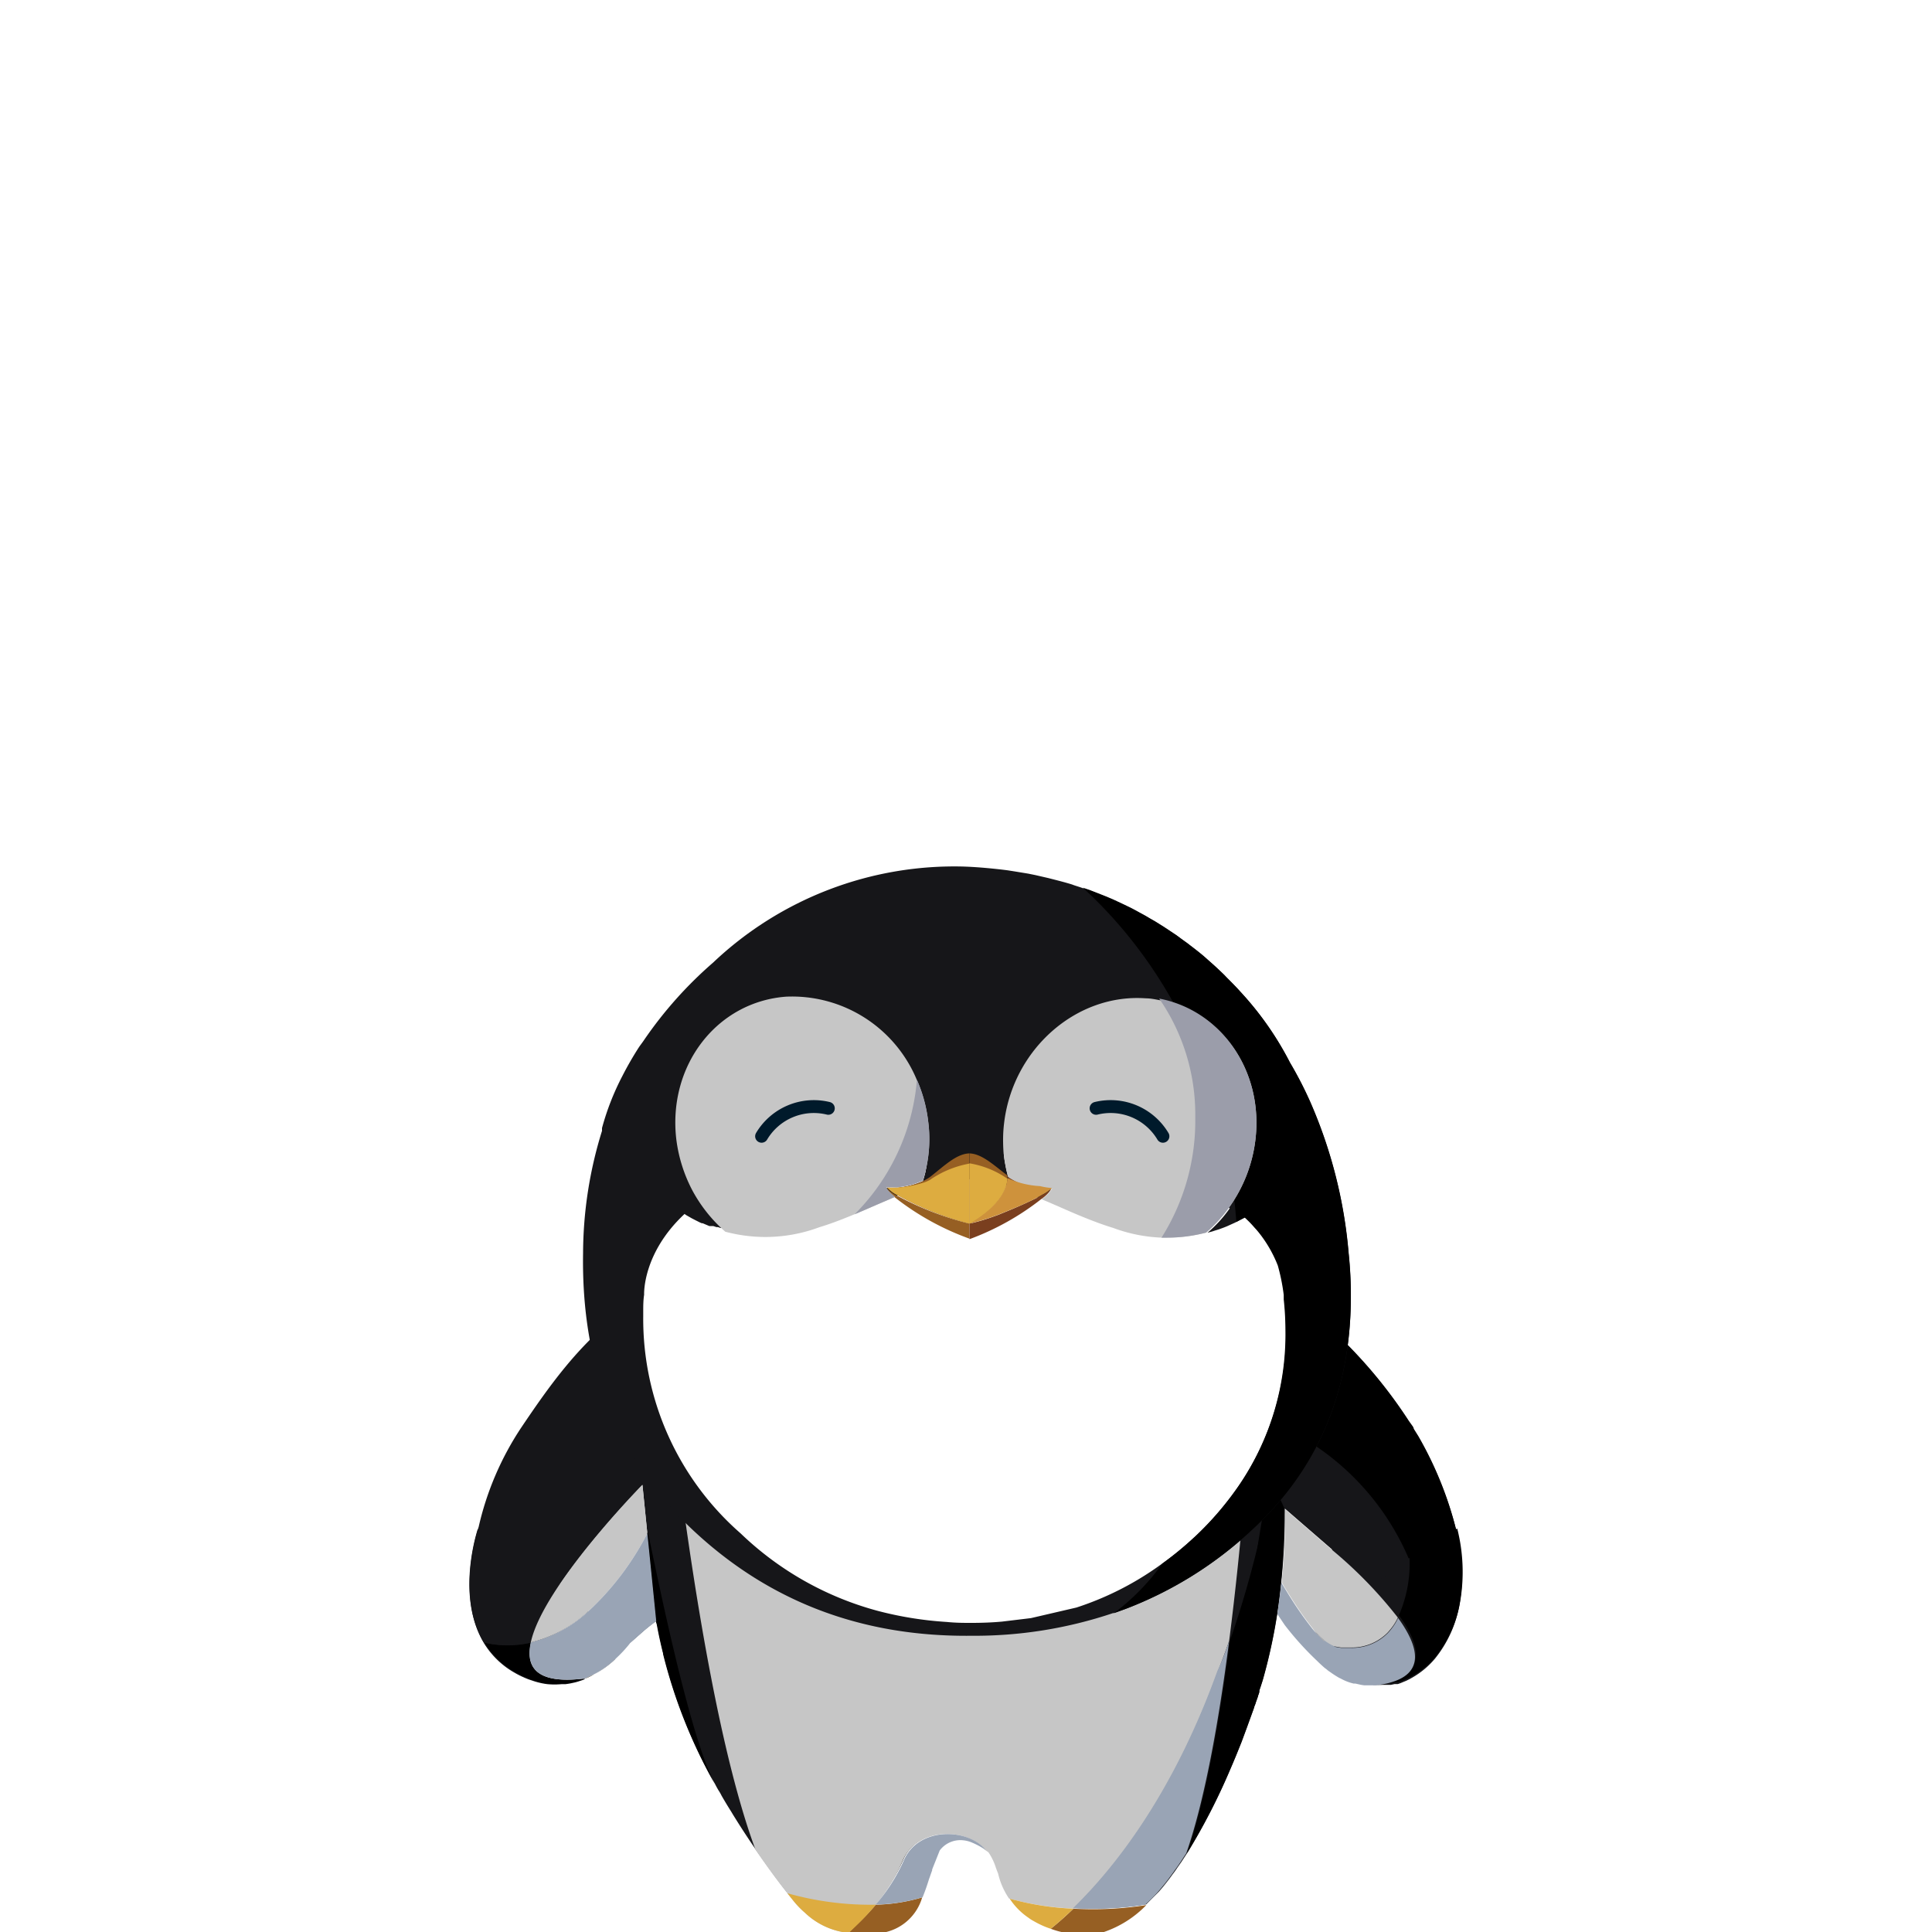 <svg id="Camada_1" data-name="Camada 1" xmlns="http://www.w3.org/2000/svg" viewBox="0 0 150 150"><defs><style>.cls-1{fill:#161619;}.cls-2{fill:#c6c6c6;}.cls-3{fill:#0f0d0d;}.cls-4{fill:#965f23;}.cls-5{fill:#ddac40;}.cls-6{fill:#99a4b5;}.cls-7{fill:#846431;}.cls-8{fill:#aaacaf;}.cls-9{fill:#7a3f1f;}.cls-10{fill:#9b9daa;}.cls-11{fill:#ce923c;}.cls-12{fill:none;stroke:#001a2b;stroke-linecap:round;stroke-miterlimit:10;fill-rule:evenodd;}</style></defs><path class="cls-1" d="M113.08,118.89a28.25,28.25,0,0,0-3-7.39l-.35-.56a.61.61,0,0,0-.07-.18l-.33-.46-.05-.08h0a37.09,37.09,0,0,0-7.56-8.42,32.8,32.8,0,0,1-2.46,8.87,30.17,30.17,0,0,1-2.62,4.86,24.27,24.27,0,0,1-5.23,5.64c-.3.24-.62.47-.94.69-.5.36-1,.69-1.58,1a21.38,21.38,0,0,1-1.91,1,26.48,26.48,0,0,1-11.24,2.2l-1,0h0a29.28,29.28,0,0,1-13.45-3.52l-.19-.11-.8-.48c-.43-.26-.83-.54-1.23-.83a24.83,24.83,0,0,1-6.33-6.64A30.25,30.25,0,0,1,48.1,102c-3.24,2.48-5.48,5.64-7.64,8.85a23.23,23.23,0,0,0-3.3,7.71,1.26,1.26,0,0,0-.06.21c-.32,1-1.5,5.53.48,8.81a6.54,6.54,0,0,0,2.39,2.3,6,6,0,0,0,.67.34,4.79,4.79,0,0,0,.65.25,5.73,5.73,0,0,0,1.21.29,6,6,0,0,0,1.11,0l.3,0,.33-.05.33-.07a3.79,3.79,0,0,0,.48-.14,2.74,2.74,0,0,0,.4-.15c-3.71.48-4.68-.8-4.24-2.79.94-4.39,8.67-12.25,8.67-12.25l.38,3.78.69,6.82a2,2,0,0,1,.09.3c.11.61.24,1.21.38,1.8,0,.15.06.29.1.45a40.24,40.24,0,0,0,4,10.06c.09.18.18.34.27.49h0a3.37,3.37,0,0,1,.23.4c.25.44.52.88.79,1.31h0s0,0,0,0l0,0,.07.12c.24.39.89,1.44,1.77,2.72.71,1,1.57,2.24,2.47,3.37a23.68,23.68,0,0,0,6.83.89,13.47,13.47,0,0,0,2.16-3.38c1.12-2.68,5-2.6,6.41-.86l.26.18a4.49,4.49,0,0,1,.56,1.14c.06.17.12.34.19.5a5.77,5.77,0,0,0,.85,1.95,21.72,21.72,0,0,0,5,.78,26.63,26.63,0,0,0,5.61-.28q.49-.48,1-1c.16-.18.32-.37.47-.56s.21-.27.32-.41l.27-.37c.11-.14.21-.28.31-.43s.23-.33.35-.5l.47-.72h0a49.09,49.09,0,0,0,3.37-6.56c.31-.71.59-1.41.85-2.06l.37-1,.32-.88.29-.8c0-.14.09-.27.13-.39l.16-.45c0-.13.08-.25.11-.36a.76.76,0,0,0,0-.11c.06-.18.12-.34.16-.48s.07-.19.17-.56a.11.11,0,0,0,0,0,0,0,0,0,0,0,0,42.7,42.7,0,0,0,1.37-7.42,49.23,49.23,0,0,0,.27-5.67l3.66,3.17,0,0v4.53l-.64,2.43a4.41,4.41,0,0,1-.86-.82c.25.33.53.66.81,1h0l-.21.8,0,.09-.1.23h0l0,0h0a7.58,7.58,0,0,1,.45-1h0l.09-.16c.06-.12.14-.25.22-.38.15.26.31.51.47.75a10.51,10.51,0,0,0,1.79,2,8.67,8.67,0,0,0,1.33,1l.06,0a3.32,3.32,0,0,0,.46,0l.33,0h0l.1,0h.06l.1,0H108l.28-.06.12,0,.13,0,.2-.07.46-.19.26-.13h0l.23-.13a6.71,6.71,0,0,0,1.72-1.47,26.39,26.39,0,0,0-2.06-7.59A35.93,35.93,0,0,1,113.08,118.89Z"/><path class="cls-2" d="M96.67,115.53c-.32,3.83-.73,7.92-1.24,11.87h0c-.27.79-.57,1.59-.88,2.37-3.53,9.8-8.2,15.5-11.21,18.41a21.72,21.72,0,0,1-5-.78,5.77,5.77,0,0,1-.85-1.95c-.07-.16-.13-.33-.19-.5a4.49,4.49,0,0,0-.56-1.14l-.26-.18c-1.37-1.74-5.29-1.82-6.41.86A13.47,13.47,0,0,1,68,147.88a19,19,0,0,1-1.54,1.65l-.49.47H65.4a5.75,5.75,0,0,1-2.91-1.5,7,7,0,0,1-.88-.91l-.48-.6c-.9-1.13-1.76-2.33-2.47-3.37C56,136.46,54,124.29,52.72,114.45a24.83,24.83,0,0,0,6.33,6.64c.4.29.8.57,1.23.83l.8.48.19.11A29.28,29.28,0,0,0,74.72,126h0l1,0A26.48,26.48,0,0,0,87,123.85a21.38,21.38,0,0,0,1.91-1c.55-.32,1.08-.65,1.58-1,.32-.22.64-.45.94-.69A24.27,24.27,0,0,0,96.67,115.53Z"/><path class="cls-3" d="M65.38,149.83h0s0,0,0,0l.14,0h0Z"/><path class="cls-3" d="M65.38,149.83h0s0,0,0,0l.14,0h0Z"/><path class="cls-4" d="M71.6,147.31A3.88,3.88,0,0,1,68.81,150H65.93l.49-.47A19,19,0,0,0,68,147.88,13.41,13.41,0,0,0,71.6,147.31Z"/><path class="cls-4" d="M89,147.91A8.31,8.31,0,0,1,85.71,150h-3.3a6.71,6.71,0,0,1-.83-.25c.48-.39,1.08-.9,1.76-1.56A26.63,26.63,0,0,0,89,147.91Z"/><path class="cls-5" d="M83.34,148.19c-.68.66-1.28,1.17-1.76,1.56a6.4,6.4,0,0,1-.84-.34c-.17-.08-.33-.17-.49-.26a3,3,0,0,1-.42-.27,5.27,5.27,0,0,1-1.44-1.47A21.72,21.72,0,0,0,83.34,148.19Z"/><path class="cls-3" d="M48.16,101.9l-.06,0h.08Z"/><path d="M45.45,130.31a2.74,2.74,0,0,1-.4.15,3.79,3.79,0,0,1-.48.14l-.33.07-.33.05-.3,0a6,6,0,0,1-1.11,0,5.73,5.73,0,0,1-1.21-.29,8.46,8.46,0,0,1-1.28-.59,6.54,6.54,0,0,1-2.39-2.3,8,8,0,0,0,3.59,0C40.77,129.51,41.74,130.79,45.45,130.31Z"/><path d="M45.45,130.31l.67-.32a4.8,4.8,0,0,1-.6.3Z"/><path d="M47.78,128.8A7.5,7.5,0,0,1,46.12,130a8.18,8.18,0,0,0,1.65-1.21S47.78,128.79,47.78,128.8Z"/><path class="cls-1" d="M40,129.83a8.46,8.46,0,0,0,1.28.59,6.32,6.32,0,0,1-1.32-.59,6.54,6.54,0,0,1-2.39-2.3c-2-3.28-.8-7.79-.48-8.81a27.87,27.87,0,0,1,8.57,6.39c-3.16,2.79-6.1,2.86-8.05,2.42A6.54,6.54,0,0,0,40,129.83Z"/><path class="cls-1" d="M113.11,118.87l0,0a35.93,35.93,0,0,0-3.71,2.14c-.68.45-1.3.9-1.86,1.34a20,20,0,0,0-3.58,3.59,10.58,10.58,0,0,0-.76,1.11l-.31.52c-.15.29-.27.55-.36.77l-.09.21a.38.38,0,0,1,.2.18c0,.07,0,.08.1.12l.2.1a1.92,1.92,0,0,1,.5.34c.11.12.17.29.29.37a1.91,1.91,0,0,0,.52.19,6.36,6.36,0,0,1,1.29.53,2.13,2.13,0,0,0,.5.25,5.76,5.76,0,0,1,.59.18l.07,0h.2a3.32,3.32,0,0,0,.46,0l.33,0h0l.1,0h.06l.1,0H108l.28-.06.12,0,.13,0,.2-.07.46-.19.26-.13h0l.23-.13a6.53,6.53,0,0,0,1.72-1.44h0a9.14,9.14,0,0,0,1.92-4.26A13.68,13.68,0,0,0,113.11,118.87Z"/><path d="M113.36,124.38a9.14,9.14,0,0,1-1.92,4.26h0a6.53,6.53,0,0,1-1.72,1.44l-.23.13h0l-.26.13-.46.19-.2.07-.13,0-.12,0-.28.06H108l-.1,0h-.06l-.1,0h0l-.33,0a3.32,3.32,0,0,1-.46,0h-.34c4.23-.38,3.86-2.7,2-5.25a10.06,10.06,0,0,0,.82-4.59,35.93,35.93,0,0,1,3.71-2.14l0,0A13.68,13.68,0,0,1,113.36,124.38Z"/><path d="M110.12,111.5l-.35-.56a.61.61,0,0,0-.07-.18l-.33-.46-.05-.08h0a37.09,37.09,0,0,0-7.56-8.42,32.8,32.8,0,0,1-2.46,8.87A20,20,0,0,1,109.37,121a35.93,35.93,0,0,1,3.71-2.14A28.25,28.25,0,0,0,110.12,111.5Z"/><path d="M99.46,122.81a42.7,42.7,0,0,1-1.37,7.42,0,0,0,0,1,0,0,.11.11,0,0,1,0,0c-.1.37-.17.56-.17.56s-.1.3-.16.48a.76.76,0,0,1,0,.11c0,.11-.07.23-.11.36l-.16.45c0,.12-.09.25-.13.39l-.29.8-.32.88-.37,1c-.26.65-.54,1.35-.85,2.06a49.09,49.09,0,0,1-3.37,6.56c1.42-4.07,2.51-10.1,3.33-16.48h0a80.05,80.05,0,0,0,2.31-8A34.79,34.79,0,0,0,99.46,122.81Z"/><path d="M50.94,125.85s0,0,0,0a14.62,14.62,0,0,0-1.18.95l-.85.75a10,10,0,0,1-1.14,1.23s0,0,0,0a9.77,9.77,0,0,0,1.57-1.84l.43-.38,1.07-.94Z"/><path d="M55.48,138.48a40.24,40.24,0,0,1-4-10.06c0-.16-.07-.3-.1-.45-.14-.59-.27-1.19-.38-1.8a2,2,0,0,0-.09-.3l-.69-6.82.08-.14s0,.19.1.53C51,122.15,53.43,134.46,55.48,138.48Z"/><path class="cls-6" d="M95.43,127.41c-.82,6.38-1.91,12.41-3.33,16.48h0l-.47.72c-.12.17-.23.34-.35.5s-.2.29-.31.43l-.27.37c-.11.14-.21.28-.32.41s-.31.38-.47.56q-.47.54-1,1a26.63,26.63,0,0,1-5.61.28c3-2.91,7.68-8.61,11.21-18.41C94.86,129,95.16,128.2,95.43,127.41Z"/><path class="cls-6" d="M76.53,143.64a5.71,5.71,0,0,0-1.08-.59,2.28,2.28,0,0,0-.67-.17,2,2,0,0,0-1.82.79h0l-.59,1.48a.19.19,0,0,1,0,.07c-.08.21-.15.43-.24.67-.14.45-.3.93-.5,1.41a13.41,13.41,0,0,1-3.64.57,13.47,13.47,0,0,0,2.16-3.38C71.24,141.82,75.16,141.9,76.53,143.64Z"/><path class="cls-2" d="M50.26,119.05a21.93,21.93,0,0,1-4.59,6.06,10.08,10.08,0,0,1-4.46,2.41c.94-4.39,8.67-12.25,8.67-12.25Z"/><path class="cls-7" d="M45.45,130.31l.67-.32a4.8,4.8,0,0,1-.6.3Z"/><path class="cls-6" d="M50.26,119.05a21.93,21.93,0,0,1-4.59,6.06,10.08,10.08,0,0,1-4.46,2.41c-.44,2,.53,3.27,4.24,2.79l.67-.32a7.5,7.5,0,0,0,1.66-1.19,10,10,0,0,0,1.14-1.23l.85-.75a14.62,14.62,0,0,1,1.18-.95Z"/><path class="cls-2" d="M103.44,120.35l0,0-3.66-3.17a49.23,49.23,0,0,1-.27,5.67c.19.32.39.66.61,1a27,27,0,0,0,1.87,2.67c.25.33.53.66.81,1h0l.11.12h0l0,0a5,5,0,0,0,.78.2l.42.07.25,0h0l.46,0a3.88,3.88,0,0,0,2.92-1.16,5.6,5.6,0,0,0,.42-.52,4.31,4.31,0,0,0,.37-.64A34,34,0,0,0,103.44,120.35Z"/><path class="cls-6" d="M108.55,125.62a4.54,4.54,0,0,1-.79,1.16,3.88,3.88,0,0,1-2.92,1.16l-.46,0h0l-.25,0-.42-.07a4.76,4.76,0,0,1-.69-.37l-.2-.14a4.41,4.41,0,0,1-.86-.82,27,27,0,0,1-1.87-2.67c-.22-.35-.42-.69-.61-1-.09.88-.2,1.69-.31,2.44a.18.18,0,0,0,0,0l.57.85s0,0,0,0a23.65,23.65,0,0,0,2.54,2.81l.06.06c.09.09.27.26.51.47a2,2,0,0,1,.24.19l.23.16c.18.13.37.25.57.37a1.24,1.24,0,0,0,.2.1,3.79,3.79,0,0,0,1,.39l.06,0h.07l.27.06a3.73,3.73,0,0,0,.44.08l.25,0,.35,0,.28,0C110.74,130.38,110.35,128.11,108.55,125.62Z"/><path class="cls-8" d="M102.8,127.31l0,.15c-.28-.31-.56-.64-.81-1A4.41,4.41,0,0,0,102.8,127.31Z"/><path class="cls-5" d="M68,147.88a19,19,0,0,1-1.54,1.65l-.49.47H65.4a5.75,5.75,0,0,1-2.91-1.5,7,7,0,0,1-.88-.91l-.48-.6A23.68,23.68,0,0,0,68,147.88Z"/><path d="M97.39,121.7l.35-2.26.78-4.73s.79,1.42,1.21,2.43c0,0-.07,4-.27,5.67s-1,.9-1,.9L97.39,122Z"/><path class="cls-1" d="M104.7,97.3a37,37,0,0,0-3-11.78,29.79,29.79,0,0,0-1.55-3A24.57,24.57,0,0,0,96.3,77h0c-.33-.37-.7-.74-1.08-1.12l-.14-.15c-.4-.39-.82-.78-1.27-1.17,0,0,0,0,0,0h0c-.44-.38-.91-.77-1.4-1.14l-.11-.09-.58-.42-.35-.26-.57-.38-.44-.29-.56-.35c-.19-.12-.39-.24-.6-.35s-.49-.29-.75-.42-.51-.28-.78-.41l-.5-.24-.73-.34-.52-.22-.81-.32-.49-.19-.51-.17c-.24-.09-.48-.16-.72-.24l-.16-.06c-.45-.14-.91-.26-1.38-.38l-.47-.12-1-.23-.54-.11-1.1-.18-.51-.08c-.54-.07-1.1-.13-1.66-.18s-1.13-.09-1.71-.11a27.22,27.22,0,0,0-19.5,7.46,31.43,31.43,0,0,0-5.35,6c-.12.18-.26.36-.38.53v0a25.78,25.78,0,0,0-1.33,2.31,20.08,20.08,0,0,0-1.56,4c0,.08,0,.15,0,.22a32.21,32.21,0,0,0-1.47,9.48q-.23,13.38,8.64,21.62T75.42,127a33.69,33.69,0,0,0,11-1.76l.07,0,.86-.31a30,30,0,0,0,9.76-6.06q7.77-7.08,7.77-18.24A31.52,31.52,0,0,0,104.7,97.3Zm-8.43,17.91a24.25,24.25,0,0,1-3.5,4.1l-.09.08a25.23,25.23,0,0,1-2.44,2,23.56,23.56,0,0,1-6.67,3.42l-3.53.82-2.24.27c-.77.07-1.56.1-2.37.1-.64,0-1.28,0-1.9-.07a27.9,27.9,0,0,1-5.41-.87,24.52,24.52,0,0,1-10.61-6,22.12,22.12,0,0,1-7.57-16.83v-.33c0-.48,0-.93.07-1.38,0,0-.16-3.19,3.14-6.27a1.28,1.28,0,0,0,.21.14l.21.12.14.08,0,0,0,0,.31.16.32.16.14.06.07,0h0l.52.22.13,0h0l.07,0,.11,0,.24.08.12,0,.2.07.09,0,.08,0,.09,0a9.05,9.05,0,0,1-.83-.81c-.17-.18-.33-.36-.48-.55a10.33,10.33,0,0,1-.74-1,17.49,17.49,0,0,1,3-1.76c.49-.23,1-.45,1.56-.65h0a37.75,37.75,0,0,1,10.61-2.12c.51,0,1-.07,1.58-.09l1.11,0c0,.14,0,.28,0,.42s0,.2,0,.3A9.11,9.11,0,0,1,71.85,91c-.06.24-.12.48-.2.71a6.45,6.45,0,0,1-2,.52h-.1l-.36,0h-.38a.27.27,0,0,0,0,.13,1,1,0,0,0,.14.17,2.08,2.08,0,0,0,.21.21,2.4,2.4,0,0,0,.23.21l0,0,.25-.11,1.17-.46.38-.14.13,0a13.46,13.46,0,0,1,2-.54,8.15,8.15,0,0,1,1.36-.14h.61a7,7,0,0,1,1.28.13l.43.09.48.12c.32.09.65.19,1,.31l.21.07.1,0,.27.09.53.21.92.38.27.11.31-.26.25-.22a.94.94,0,0,1,.1-.1,1,1,0,0,0,.16-.25s0,0,0,0H81.5s0,0-.07,0h-.16l-.44,0h0a5.39,5.39,0,0,1-2.44-.81l-.13-.09a2.27,2.27,0,0,1-.06-.25c-.06-.21-.1-.42-.14-.64a8.29,8.29,0,0,1-.13-.87c0-.15,0-.29,0-.44s0-.25,0-.38l1.12,0h0l1.5.12a37,37,0,0,1,11,2.41l.49.21h0c.35.15.68.31,1,.47,0,.14.06.25.06.25s.76.87.81.91,1,.45,1.57.68a10.08,10.08,0,0,1-1.73,1.9l.37-.1.21-.07.29-.09c.23-.08.45-.16.66-.25h0l.62-.28.13-.07.17-.09.48-.25.19.18a7.08,7.08,0,0,1,.54.57l.21.23a9.79,9.79,0,0,1,1.63,2.75s0,0,0,0a15.46,15.46,0,0,1,.46,2.29c0,.12,0,.23,0,.35a22.68,22.68,0,0,1,.13,2.39A20.84,20.84,0,0,1,96.27,115.21Z"/><path d="M104.88,100.63q0,11.16-7.77,18.24a30,30,0,0,1-9.76,6.06l-.86.31a17.38,17.38,0,0,0,3.75-3.84,25.23,25.23,0,0,0,2.44-2l.09-.08a24.25,24.25,0,0,0,3.5-4.1,20.84,20.84,0,0,0,3.53-11.93,22.68,22.68,0,0,0-.13-2.39c0-.12,0-.23,0-.35a15.46,15.46,0,0,0-.46-2.29s0,0,0,0a9.79,9.79,0,0,0-1.63-2.75l-.21-.23a7.08,7.08,0,0,0-.54-.57l-.19-.18-.48.25-.17.09C95,81.38,88.8,73.25,84.07,68.92l.51.17.49.19.81.32.52.22.73.34.5.24c.27.13.53.27.78.41s.51.27.75.42.41.23.6.35l.56.35.44.29.57.38.35.26.58.42.11.09c.49.37,1,.76,1.4,1.14h0s0,0,0,0c.45.39.87.78,1.27,1.17l.14.15c.38.38.75.75,1.08,1.12h0a24.57,24.57,0,0,1,3.9,5.55,29.79,29.79,0,0,1,1.55,3,37,37,0,0,1,3,11.78A31.52,31.52,0,0,1,104.88,100.63Z"/><path class="cls-4" d="M75.27,95h0v1.17A20.75,20.75,0,0,1,69.52,93c-.39-.34-.65-.6-.66-.75h0a2.57,2.57,0,0,0,.9.64A23.67,23.67,0,0,0,75.27,95Z"/><path class="cls-4" d="M75.26,89.55V95a23.78,23.78,0,0,1-5.49-2.16,2.57,2.57,0,0,1-.9-.64,5.5,5.5,0,0,0,.73,0h.1a6.45,6.45,0,0,0,2-.52,4.27,4.27,0,0,0,.51-.3C73.33,90.5,74.26,89.58,75.26,89.55Z"/><path class="cls-9" d="M80.8,92.17a7,7,0,0,1-2.42-.57l0,0-.12-.06a.7.7,0,0,0,0-.25h0l.13.09A5.39,5.39,0,0,0,80.8,92.17Z"/><path class="cls-4" d="M78.21,91.26a.7.7,0,0,1,0,.25c-.07,2-2.94,3.53-2.94,3.53V89.55C76.22,89.58,77.11,90.42,78.21,91.26Z"/><path class="cls-5" d="M75.27,90.32V95h0a23.78,23.78,0,0,1-5.49-2.16,2.57,2.57,0,0,1-.9-.64h0s.3,0,.73,0h.1a8.53,8.53,0,0,0,1.89-.35,3,3,0,0,0,.58-.23,7.86,7.86,0,0,1,3.09-1.28Z"/><path class="cls-5" d="M78.21,91.51c-.07,2-2.94,3.53-2.94,3.53V90.32A7.23,7.23,0,0,1,78.21,91.51Z"/><path class="cls-5" d="M81.68,92.22h0s-.35,0-.84,0C81.33,92.22,81.68,92.22,81.68,92.22Z"/><path class="cls-2" d="M97.47,88.49a11.29,11.29,0,0,1-3.83,7.21,12,12,0,0,1-3,.39h-.46a12.08,12.08,0,0,1-3.74-.75c-.72-.22-1.45-.49-2.17-.78-1.16-.46-2.3-1-3.4-1.45a2.82,2.82,0,0,0,.82-.83s0,0,0,0h0s-.35,0-.85,0h0a5.39,5.39,0,0,1-2.44-.81l-.13-.09a10.84,10.84,0,0,1-.31-4.2c.69-5.74,5.62-10.06,11-9.67.35,0,.69.07,1,.13C94.8,78.44,98.11,83.13,97.47,88.49Z"/><path class="cls-2" d="M71.65,91.66a6.45,6.45,0,0,1-2,.52h-.1c-.43,0-.73,0-.73,0h0c0,.15.27.41.66.75l-1.35.58-.92.4h0l-.7.3-.15.06-.57.23c-.71.29-1.44.56-2.17.78a12.07,12.07,0,0,1-4.19.76,12.24,12.24,0,0,1-3.12-.41,11.48,11.48,0,0,1-2.53-3.16,11.6,11.6,0,0,1-1.27-4c-.68-5.73,3.13-10.69,8.53-11.09a10.49,10.49,0,0,1,10.15,6.48,11.23,11.23,0,0,1,.87,3.19A10.59,10.59,0,0,1,71.65,91.66Z"/><path class="cls-10" d="M97.47,88.49a11.29,11.29,0,0,1-3.83,7.21,12,12,0,0,1-3,.39h-.46a17,17,0,0,0,2.62-9.35A15.84,15.84,0,0,0,90,77.53C94.8,78.44,98.11,83.13,97.47,88.49Z"/><path class="cls-10" d="M71.65,91.66a6.45,6.45,0,0,1-2,.52h-.1c-.43,0-.73,0-.73,0h0c0,.15.27.41.66.75l-1.35.58-.92.4h0l-.7.3-.15.06a16.7,16.7,0,0,0,4.83-10.44,11.23,11.23,0,0,1,.87,3.19A10.59,10.59,0,0,1,71.65,91.66Z"/><path class="cls-9" d="M81.66,92.27a2.82,2.82,0,0,1-.82.83,20.5,20.5,0,0,1-5.57,3.11h0V95a2.61,2.61,0,0,0,.27-.06,15.25,15.25,0,0,0,1.61-.49l.36-.13.73-.3.36-.15c.73-.31,1.43-.63,2-.92h0l.35-.2A2.66,2.66,0,0,0,81.66,92.27Z"/><path class="cls-11" d="M81.67,92.23s0,0,0,0a2.66,2.66,0,0,1-.72.51l-.35.2h0c-.54.29-1.24.61-2,.92l-.36.15-.73.3-.36.13a15.25,15.25,0,0,1-1.61.49,2.61,2.61,0,0,1-.27.06s2.87-1.48,2.94-3.53l.12.06,0,0a7,7,0,0,0,2.42.57h0C81.32,92.23,81.67,92.23,81.67,92.23Z"/><path class="cls-5" d="M81.68,92.22h0s-.35,0-.84,0C81.33,92.22,81.68,92.22,81.68,92.22Z"/><path class="cls-12" d="M59.13,88.22a4.72,4.72,0,0,1,5.18-2.17"/><path class="cls-12" d="M90.29,88.22a4.73,4.73,0,0,0-5.19-2.17"/></svg>